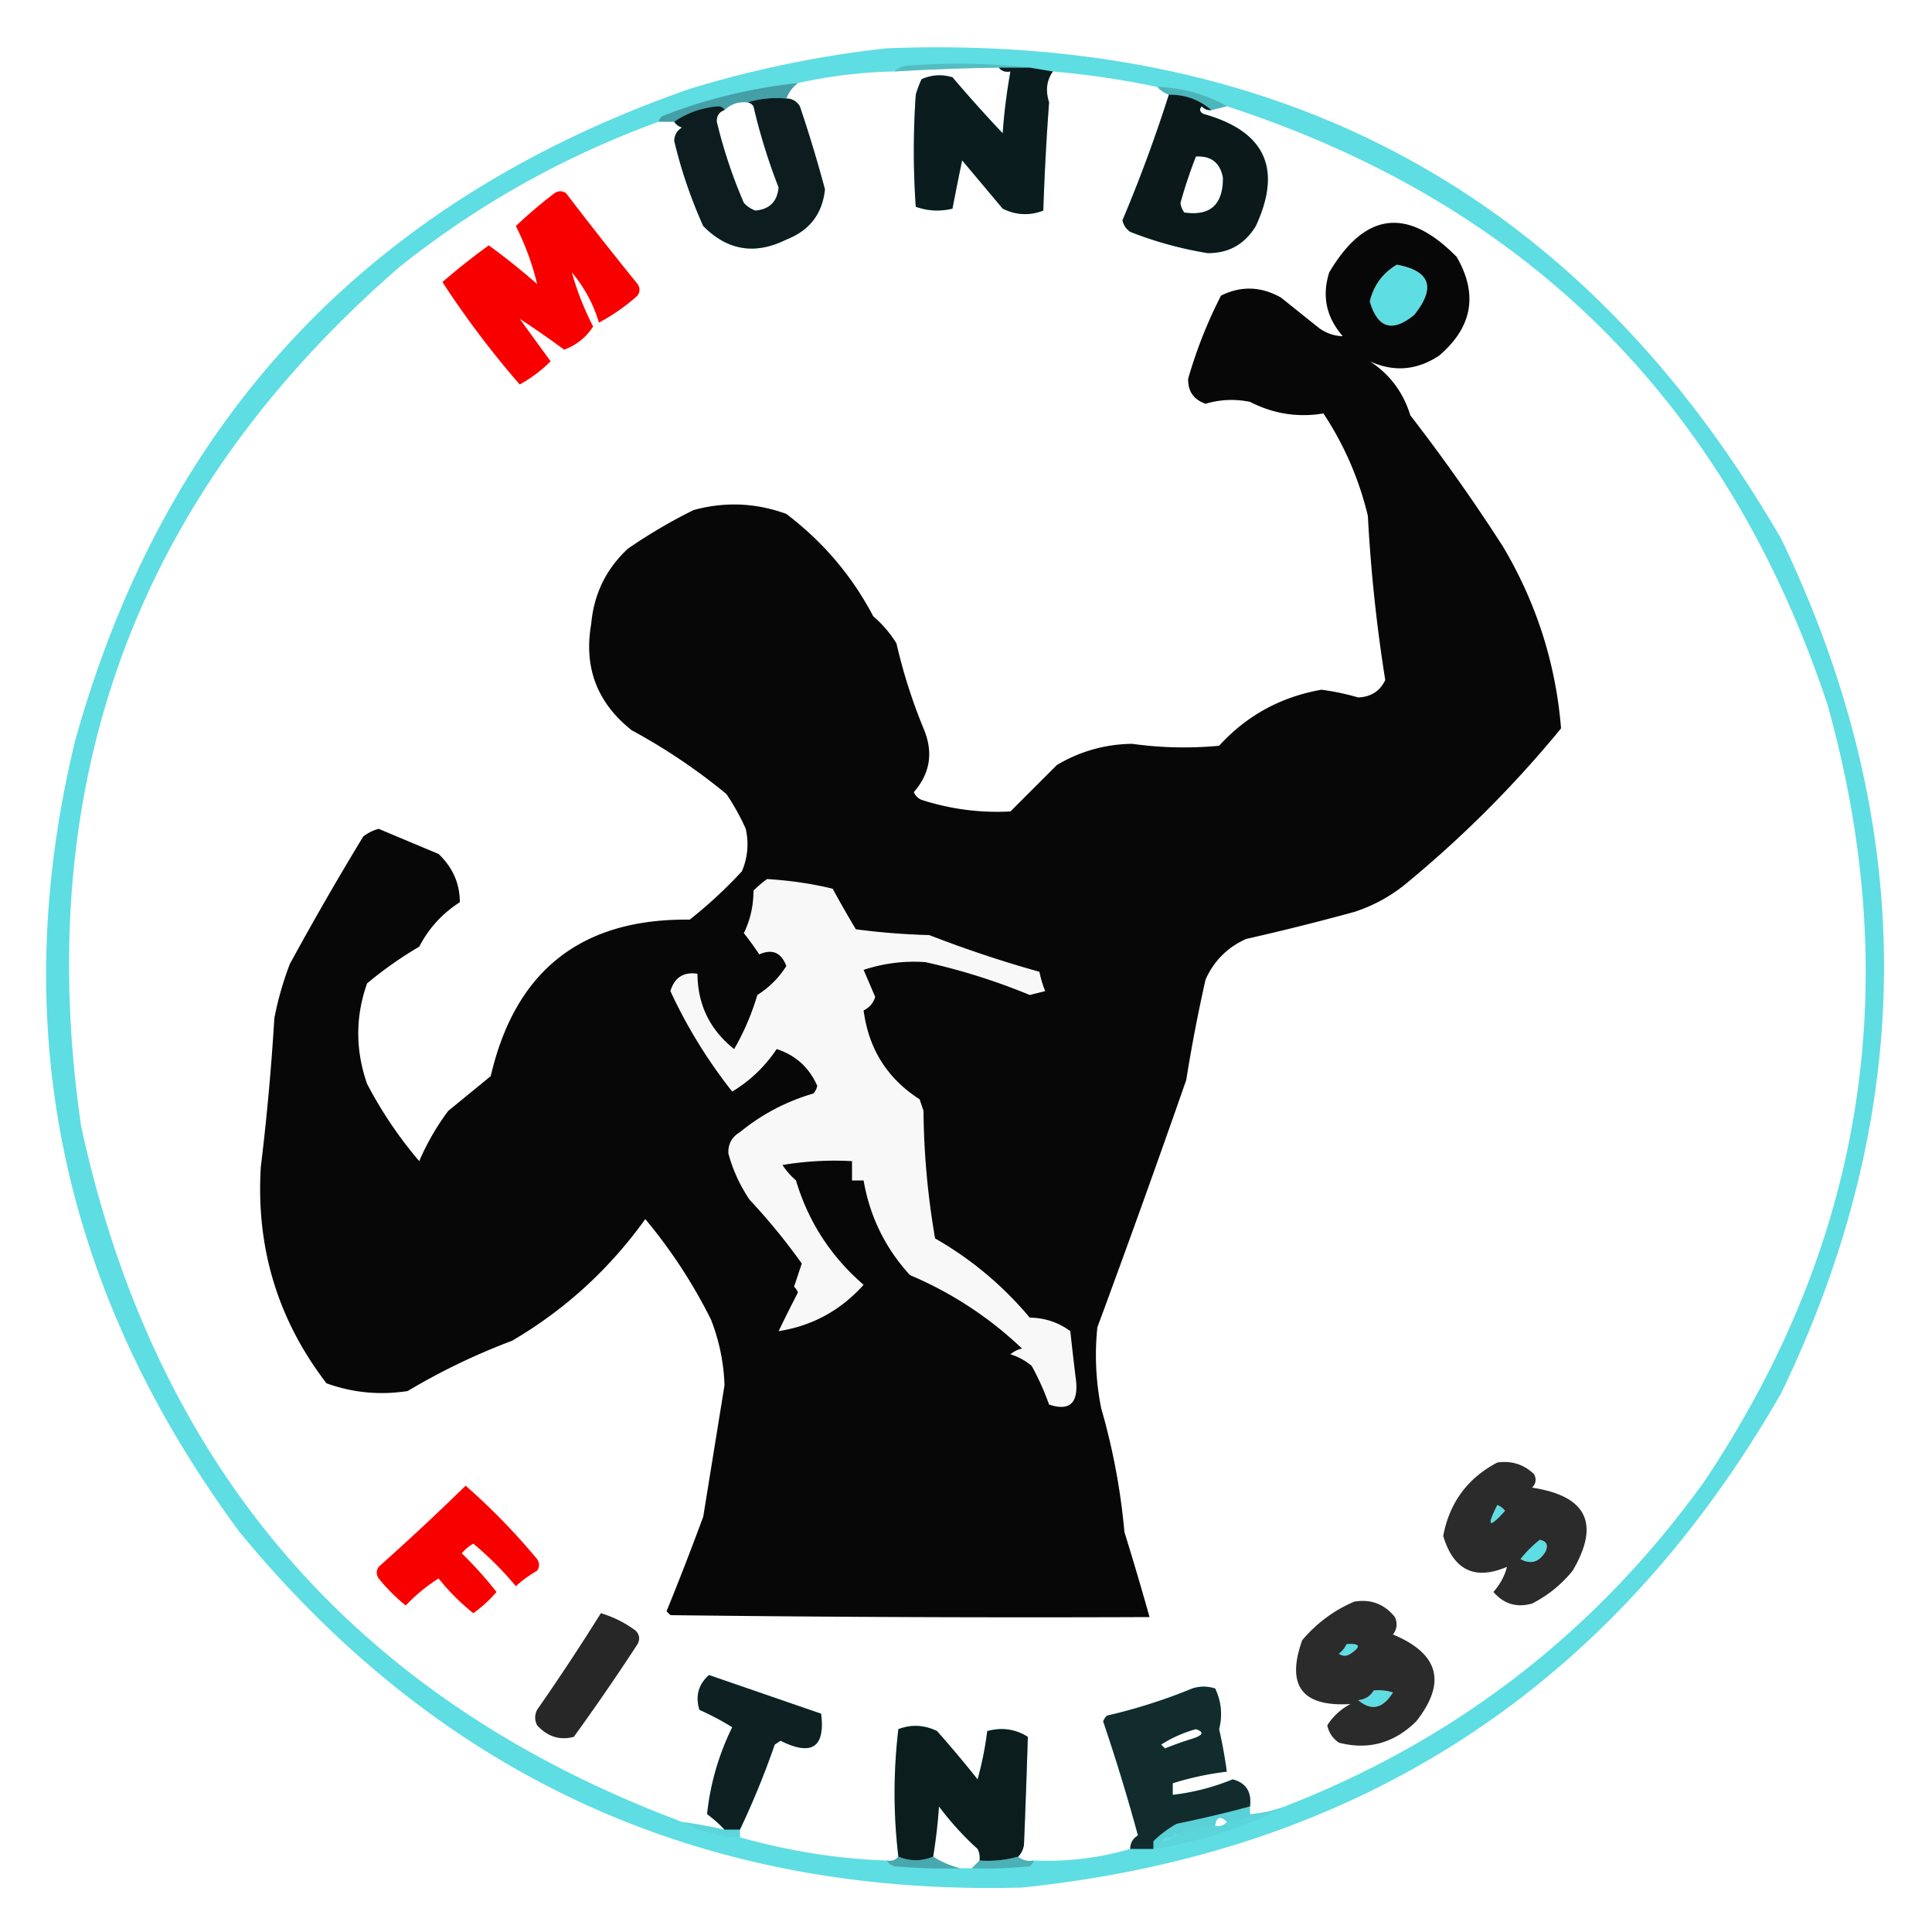 <svg xmlns="http://www.w3.org/2000/svg" width="500" height="500" style="shape-rendering:geometricPrecision;text-rendering:geometricPrecision;image-rendering:optimizeQuality;fill-rule:evenodd;clip-rule:evenodd"><path style="opacity:.999" fill="#5edde3" d="M229.5 12.5c103.057-3.966 180.224 38.368 231.5 127 35.439 73.88 35.439 147.547 0 221-43.744 76.276-109.244 118.943-196.5 128-82.645 2.255-150.145-28.412-202.5-92-46.345-62.785-60.512-131.118-42.5-205C42.803 108.012 95.802 51.845 178.5 23c16.81-5.128 33.81-8.628 51-10.5zm29 5c.709.904 1.709 1.237 3 1-.979 5.495-1.646 10.828-2 16a371.163 371.163 0 0 1-13-14.5c-2.727-.818-5.394-.652-8 .5a28.907 28.907 0 0 0-1.5 4 210.395 210.395 0 0 0 0 29c3.073 1.117 6.24 1.283 9.5.5.791-4.133 1.624-8.3 2.5-12.5L259.5 54c3.459 1.706 6.959 1.872 10.5.5a695.77 695.77 0 0 1 1.5-28c-.967-3.104-.634-5.77 1-8a226.801 226.801 0 0 1 27 4c.79.901 1.79 1.568 3 2a380.664 380.664 0 0 1-12 32.5c.259 1.261.926 2.261 2 3a97.02 97.02 0 0 0 20 5.5c5.45.067 9.617-2.266 12.5-7 6.894-14.881 2.394-24.548-13.5-29-1.021-.502-1.188-1.168-.5-2 .671.752 1.504 1.086 2.5 1l4-1c77.816 25.315 129.649 76.982 155.5 155 20.093 72.15 9.426 139.15-32 201-27.902 38.742-64.068 66.742-108.5 84a33.691 33.691 0 0 1-9 2v-2c.464-3.766-1.036-6.1-4.5-7a57.913 57.913 0 0 1-15.5 4v-3a77.722 77.722 0 0 1 14-3 127.411 127.411 0 0 0-2-11c.926-3.564.593-7.064-1-10.5-2-.667-4-.667-6 0a140.694 140.694 0 0 1-22 7 3.647 3.647 0 0 0-1 1.5 498.594 498.594 0 0 1 9 29.5c-1.323.816-1.989 1.983-2 3.5-8.139 2.371-16.473 3.371-25 3-1.599.268-2.932-.066-4-1 .768-.763 1.268-1.763 1.5-3 .388-9.411.721-18.744 1-28-3.183-2.023-6.683-2.523-10.5-1.5a87.051 87.051 0 0 1-2.5 12.5 294.96 294.96 0 0 0-10.5-12.5c-3.293-1.608-6.627-1.775-10-.5-1.309 11.061-1.309 22.061 0 33-.709.904-1.709 1.237-3 1-12.449-.404-25.116-2.404-38-6v-2a215.813 215.813 0 0 0 9-22l1.5-1c8.094 4.046 11.594 1.713 10.5-7l-29-10c-2.739 2.391-3.572 5.391-2.5 9a71.306 71.306 0 0 1 8.5 4.5c-3.516 7.175-5.683 14.675-6.5 22.5a32.6 32.6 0 0 1 4.5 4 128.748 128.748 0 0 0-11-2C92.037 439.859 40.203 379.859 21 291.5 8.013 202.11 35.513 127.944 103.5 69c20.258-16.13 42.591-28.63 67-37.5h4c.418.722 1.084 1.222 2 1.5-1.304.804-1.971 1.97-2 3.5a122.356 122.356 0 0 0 7.5 22c6.251 6.35 13.418 7.516 21.5 3.5 5.999-2.327 9.332-6.66 10-13a351.087 351.087 0 0 0-6.5-21.5c-.816-1.323-1.983-1.99-3.5-2 .647-1.64 1.647-2.974 3-4a124.861 124.861 0 0 1 25-3 585.321 585.321 0 0 1 27-1zm-65 9c.617.11 1.117.444 1.5 1a153.04 153.04 0 0 0 6.5 21c-.333 3.667-2.333 5.667-6 6a7.292 7.292 0 0 1-3-2 129.338 129.338 0 0 1-7-21c-.047-1.538.62-2.538 2-3 1.642-1.58 3.642-2.247 6-2zm116 14c3.951-.215 6.284 1.618 7 5.5.028 6.98-3.305 9.98-10 9a4.932 4.932 0 0 1-1-2.5 126.657 126.657 0 0 1 4-12zm52 28c8.659 1.594 10.159 5.927 4.5 13-5.656 4.63-9.489 3.463-11.5-3.5 1.016-4.177 3.35-7.344 7-9.5zm26 321c.789.283 1.456.783 2 1.5-4.183 4.634-4.85 4.134-2-1.5zm11 9c1.725.343 2.225 1.343 1.5 3-1.605 2.774-3.772 3.44-6.5 2a29.937 29.937 0 0 1 5-5zm-50 27c3.499-.241 3.832.592 1 2.5-1 .667-2 .667-3 0 .881-.708 1.547-1.542 2-2.5zm7 12a12.93 12.93 0 0 1 5 .5c-2.601 4.201-5.601 4.867-9 2 1.82-.2 3.153-1.034 4-2.5zm-46 10c2.235.748 1.902 1.581-1 2.5a87.287 87.287 0 0 0-7 2.5l-1-1a33.119 33.119 0 0 1 9-4zm-56 34-2 2h-3a23.26 23.26 0 0 1-7-3 134.59 134.59 0 0 0 1.5-13 77.742 77.742 0 0 0 10 11c.483.948.649 1.948.5 3zm64-10c-.709.904-1.709 1.237-3 1 .304-2.296 1.304-2.629 3-1z"/><path style="opacity:.543" fill="#4ba2a7" d="M266.5 17.5h-8c-9.009.126-18.009.459-27 1 .763-.768 1.763-1.268 3-1.5 10.841-.826 21.508-.659 32 .5z"/><path style="opacity:.877" fill="#010203" d="M258.5 17.5h8l6 1c-1.634 2.23-1.967 4.896-1 8a695.77 695.77 0 0 0-1.5 28c-3.541 1.372-7.041 1.206-10.5-.5L249 41.5c-.876 4.2-1.709 8.367-2.5 12.5-3.26.783-6.427.617-9.5-.5a210.395 210.395 0 0 1 0-29 28.907 28.907 0 0 1 1.5-4c2.606-1.152 5.273-1.318 8-.5a371.163 371.163 0 0 0 13 14.5c.354-5.172 1.021-10.505 2-16-1.291.237-2.291-.096-3-1z"/><path style="opacity:.294" fill="#225559" d="M299.5 22.5c6.521.187 12.521 1.854 18 5l-4 1c-3.069-2.69-6.736-4.023-11-4-1.21-.432-2.21-1.099-3-2z"/><path style="opacity:.396" fill="#1d4349" d="M206.5 21.5c-1.353 1.026-2.353 2.36-3 4-3.542-.313-6.875.02-10 1-2.358-.247-4.358.42-6 2-.235-.597-.735-.93-1.5-1-4.296.337-8.13 1.67-11.5 4h-4c.111-.617.444-1.117 1-1.5a136.321 136.321 0 0 1 35-8.5z"/><path style="opacity:.867" fill="#000102" d="M193.5 26.5c3.125-.98 6.458-1.313 10-1 1.517.01 2.684.677 3.5 2a351.087 351.087 0 0 1 6.5 21.5c-.668 6.34-4.001 10.673-10 13-8.082 4.016-15.249 2.85-21.5-3.5a122.356 122.356 0 0 1-7.5-22c.029-1.53.696-2.696 2-3.5-.916-.278-1.582-.778-2-1.5 3.37-2.33 7.204-3.663 11.5-4 .765.07 1.265.403 1.5 1-1.38.462-2.047 1.462-2 3a129.338 129.338 0 0 0 7 21 7.292 7.292 0 0 0 3 2c3.667-.333 5.667-2.333 6-6a153.04 153.04 0 0 1-6.5-21c-.383-.556-.883-.89-1.5-1z"/><path style="opacity:.885" fill="#000101" d="M302.5 24.5c4.264-.023 7.931 1.31 11 4-.996.086-1.829-.248-2.5-1-.688.832-.521 1.498.5 2 15.894 4.452 20.394 14.119 13.5 29-2.883 4.734-7.05 7.067-12.5 7a97.02 97.02 0 0 1-20-5.5c-1.074-.739-1.741-1.739-2-3a380.664 380.664 0 0 0 12-32.5zm7 16a126.657 126.657 0 0 0-4 12 4.932 4.932 0 0 0 1 2.5c6.695.98 10.028-2.02 10-9-.716-3.882-3.049-5.715-7-5.5z"/><path style="opacity:.997" fill="#f90000" d="M134.5 82.5c2.642 3.648 5.309 7.315 8 11a35.079 35.079 0 0 1-8 6 241.152 241.152 0 0 1-20-26.5c3.837-3.332 7.837-6.5 12-9.5a179.09 179.09 0 0 1 12.5 10c-1.206-5.107-3.039-10.107-5.5-15a123.884 123.884 0 0 1 10-8.5c1-.667 2-.667 3 0A988.165 988.165 0 0 0 165 73.5c.667 1 .667 2 0 3a50.89 50.89 0 0 1-10 7c-1.401-4.76-3.735-9.094-7-13 1.309 4.74 3.142 9.407 5.5 14-1.84 2.835-4.34 4.835-7.5 6a235.259 235.259 0 0 0-11.5-8z"/><path style="opacity:.969" d="M354.5 93.5c5.143 3.326 8.643 7.992 10.5 14a478.092 478.092 0 0 1 24 34c8.641 14.586 13.641 30.253 15 47-12.112 14.779-25.612 28.279-40.5 40.5a40.875 40.875 0 0 1-13 7 630.16 630.16 0 0 1-28 7c-4.833 2.167-8.333 5.667-10.5 10.5a412 412 0 0 0-5 26 3659.068 3659.068 0 0 1-23 64 69.597 69.597 0 0 0 1 21 169.296 169.296 0 0 1 6 32 810.28 810.28 0 0 1 6.5 22c-41.335.167-82.668 0-124-.5l-1-1a776.557 776.557 0 0 0 9.5-24.5l5.5-34a50.851 50.851 0 0 0-3.5-17 133.722 133.722 0 0 0-17-26c-9.3 12.969-20.8 23.469-34.5 31.5a167.857 167.857 0 0 0-27 13c-7.215 1.113-14.215.446-21-2-12.613-16.426-18.28-35.093-17-56a635.642 635.642 0 0 0 3.5-38.5 83.8 83.8 0 0 1 4-14 804.792 804.792 0 0 1 19-33 11.296 11.296 0 0 1 4-2 8866.744 8866.744 0 0 0 15.5 6.5c3.673 3.499 5.507 7.666 5.5 12.5-4.531 2.898-8.031 6.732-10.5 11.5a100.412 100.412 0 0 0-13.5 9.5c-3.043 8.594-3.043 17.26 0 26a107.464 107.464 0 0 0 13.5 20 63.137 63.137 0 0 1 7.5-13l11-9c6.339-27.345 23.506-40.845 51.5-40.5a119.16 119.16 0 0 0 13.5-12.5c1.504-3.539 1.837-7.205 1-11a59.043 59.043 0 0 0-5-9 152.715 152.715 0 0 0-24.5-16.5c-8.959-7.084-12.459-16.25-10.5-27.5.692-7.762 3.859-14.262 9.5-19.5a136.509 136.509 0 0 1 17-10c8.113-2.213 16.113-1.879 24 1 9.506 7.211 17.006 16.045 22.5 26.5a29.964 29.964 0 0 1 6 7 140.55 140.55 0 0 0 7 22c2.605 6.1 1.772 11.6-2.5 16.5.405.945 1.072 1.612 2 2 7.507 2.419 15.174 3.419 23 3l12-12c5.997-3.573 12.497-5.406 19.5-5.5a96.67 96.67 0 0 0 22.5.5c7.139-7.821 15.972-12.655 26.5-14.5a64.765 64.765 0 0 1 9.5 2c3.31-.14 5.643-1.64 7-4.5a409.268 409.268 0 0 1-4.5-42.5c-2.287-9.534-6.12-18.367-11.5-26.5-6.609 1.103-12.943.103-19-3-3.923-.793-7.756-.626-11.5.5-3.1-1.094-4.6-3.261-4.5-6.5a118.586 118.586 0 0 1 8.5-21.5c5.18-2.562 10.347-2.396 15.5.5l10 8c1.902 1.301 3.902 1.968 6 2-4.268-4.9-5.435-10.4-3.5-16.5 9.26-15.656 20.26-16.99 33-4 5.561 9.654 4.061 18.154-4.5 25.5-5.782 3.853-11.782 4.353-18 1.5zm7-25c-3.65 2.156-5.984 5.323-7 9.5 2.011 6.963 5.844 8.13 11.5 3.5 5.659-7.073 4.159-11.406-4.5-13z"/><path style="opacity:1" fill="#f8f8f8" d="M198.5 227.5c5.919.355 11.586 1.189 17 2.5a267.404 267.404 0 0 0 6 10.5 182.468 182.468 0 0 0 19 1.5 307.941 307.941 0 0 0 28.5 9.5 28.043 28.043 0 0 0 1.5 5l-4 1a163.64 163.64 0 0 0-27-8.5c-5.435-.382-10.768.285-16 2 .996 2.316 1.996 4.65 3 7-.488 1.584-1.488 2.751-3 3.5 1.316 9.982 6.149 17.649 14.5 23l1 3a203.586 203.586 0 0 0 3 33c9.361 5.357 17.528 12.191 24.5 20.5 3.925.063 7.425 1.229 10.5 3.5.463 4.338.963 8.671 1.5 13 .521 5.733-1.812 7.733-7 6a67.254 67.254 0 0 0-4.5-10 15.265 15.265 0 0 0-5.5-3 6.802 6.802 0 0 1 3-1.5c-8.537-8.099-18.203-14.432-29-19-6.384-6.979-10.384-15.145-12-24.5h-3v-5a81.883 81.883 0 0 0-18 1 19.887 19.887 0 0 0 3.5 4c3.202 10.702 9.035 19.702 17.5 27-5.946 6.638-13.28 10.638-22 12a458.942 458.942 0 0 1 5-10 3.647 3.647 0 0 0-1-1.5l2-6a159.041 159.041 0 0 0-13.5-16.5c-2.516-3.728-4.35-7.728-5.5-12-.094-2.412.906-4.245 3-5.5 5.623-4.609 11.957-7.943 19-10a3.943 3.943 0 0 0 1-2c-2.115-4.761-5.615-7.928-10.5-9.5-3.001 4.5-6.834 8.167-11.5 11a130.097 130.097 0 0 1-16-26c1.049-3.523 3.383-5.023 7-4.5.062 8.024 3.229 14.524 9.5 19.5a64.902 64.902 0 0 0 6-14c3.09-1.951 5.59-4.451 7.5-7.5-1.316-3.494-3.65-4.494-7-3a78.453 78.453 0 0 0-4-5.5c1.664-3.397 2.497-7.064 2.5-11a30.233 30.233 0 0 1 3.5-3z"/><path style="opacity:.831" d="M387.5 378.5c3.692-.529 6.858.471 9.5 3 .684 1.284.517 2.451-.5 3.5 14.16 2.15 17.66 9.317 10.5 21.5-2.921 3.592-6.421 6.425-10.5 8.5-3.984 1.115-7.318.115-10-3 1.76-2.029 2.927-4.196 3.5-6.5-8.33 3.551-13.83.884-16.5-8 1.636-8.627 6.303-14.96 14-19zm0 11c-2.85 5.634-2.183 6.134 2 1.5-.544-.717-1.211-1.217-2-1.5zm11 9a29.937 29.937 0 0 0-5 5c2.728 1.44 4.895.774 6.5-2 .725-1.657.225-2.657-1.5-3z"/><path style="opacity:.999" fill="#f90000" d="M120.5 384.5c6.586 5.755 12.753 12.088 18.5 19 .667 1 .667 2 0 3a32.364 32.364 0 0 0-5.5 4 85.693 85.693 0 0 0-11-11 10.756 10.756 0 0 0-3 2.5 100.657 100.657 0 0 1 9 10 34.534 34.534 0 0 1-6 5.5 57.508 57.508 0 0 1-9-9 44.86 44.86 0 0 0-8.5 7 47.268 47.268 0 0 1-7-7c-.667-1-.667-2 0-3a679.471 679.471 0 0 0 22.5-21z"/><path style="opacity:.829" d="M350.5 414.5c4.303-.704 7.803.63 10.5 4 .72 1.612.554 3.112-.5 4.5 11.92 4.977 13.92 12.477 6 22.5-5.731 5.638-12.398 7.471-20 5.5-1.624-1.117-2.624-2.617-3-4.5 1.498-2.329 3.498-4.163 6-5.5-12.523.78-16.69-4.72-12.5-16.5 3.767-4.452 8.267-7.786 13.5-10zm-2 11c-.453.958-1.119 1.792-2 2.5 1 .667 2 .667 3 0 2.832-1.908 2.499-2.741-1-2.5zm7 12c-.847 1.466-2.18 2.3-4 2.5 3.399 2.867 6.399 2.201 9-2a12.93 12.93 0 0 0-5-.5z"/><path style="opacity:.846" d="M155.5 417.5c3.214.94 6.214 2.44 9 4.5 1.017 1.049 1.184 2.216.5 3.5a593.348 593.348 0 0 1-16.5 24c-3.643.949-6.81-.051-9.5-3-.667-1.333-.667-2.667 0-4a598.242 598.242 0 0 0 16.5-25z"/><path style="opacity:.854" fill="#000102" d="M191.5 473.5h-4a32.6 32.6 0 0 0-4.5-4c.817-7.825 2.984-15.325 6.5-22.5a71.306 71.306 0 0 0-8.5-4.5c-1.072-3.609-.239-6.609 2.5-9l29 10c1.094 8.713-2.406 11.046-10.5 7l-1.5 1a215.813 215.813 0 0 1-9 22z"/><path style="opacity:.811" fill="#010202" d="M323.5 467.5a318.77 318.77 0 0 1-19 4.5c-2.247 1.277-4.247 2.777-6 4.5v2h-6c.011-1.517.677-2.684 2-3.5a498.594 498.594 0 0 0-9-29.5 3.647 3.647 0 0 1 1-1.5 140.694 140.694 0 0 0 22-7c2-.667 4-.667 6 0 1.593 3.436 1.926 6.936 1 10.5.83 3.649 1.496 7.315 2 11a77.722 77.722 0 0 0-14 3v3a57.913 57.913 0 0 0 15.5-4c3.464.9 4.964 3.234 4.5 7zm-14-20a33.119 33.119 0 0 0-9 4l1 1a87.287 87.287 0 0 1 7-2.5c2.902-.919 3.235-1.752 1-2.5z"/><path style="opacity:.869" fill="#000001" d="M263.5 480.5c-3.228.914-6.561 1.247-10 1a4.934 4.934 0 0 0-.5-3 77.742 77.742 0 0 1-10-11 134.59 134.59 0 0 1-1.5 13c-3.035 1.234-6.035 1.234-9 0-1.309-10.939-1.309-21.939 0-33 3.373-1.275 6.707-1.108 10 .5a294.96 294.96 0 0 1 10.5 12.5 87.051 87.051 0 0 0 2.5-12.5c3.817-1.023 7.317-.523 10.5 1.5a2530.64 2530.64 0 0 1-1 28c-.232 1.237-.732 2.237-1.5 3z"/><path style="opacity:.114" fill="#4e9197" d="M332.5 467.5c-10.536 5.481-21.87 9.148-34 11v-2h2c1.291.237 2.291-.096 3-1 .667 0 1-.333 1-1a28.789 28.789 0 0 1 10-2c1.291.237 2.291-.096 3-1 2.398.241 4.398-.426 6-2a33.691 33.691 0 0 0 9-2z"/><path style="opacity:.078" fill="#26393e" d="M323.5 467.5v2c-1.602 1.574-3.602 2.241-6 2-1.696-1.629-2.696-1.296-3 1a28.789 28.789 0 0 0-10 2c-.667 0-1 .333-1 1-1.291-.237-2.291.096-3 1h-2c1.753-1.723 3.753-3.223 6-4.5a318.77 318.77 0 0 0 19-4.5z"/><path style="opacity:.088" fill="#469097" d="M176.5 471.5c3.697.508 7.364 1.174 11 2h4v2c-5.411-.142-10.411-1.476-15-4z"/><path style="opacity:.545" fill="#377a83" d="M232.5 480.5c2.965 1.234 5.965 1.234 9 0a23.26 23.26 0 0 0 7 3 145.053 145.053 0 0 1-17-.5c-.916-.278-1.582-.778-2-1.5 1.291.237 2.291-.096 3-1z"/><path style="opacity:.471" fill="#397e86" d="M263.5 480.5c1.068.934 2.401 1.268 4 1-.111.617-.444 1.117-1 1.5a112.97 112.97 0 0 1-15 .5l2-2c3.439.247 6.772-.086 10-1z"/></svg>